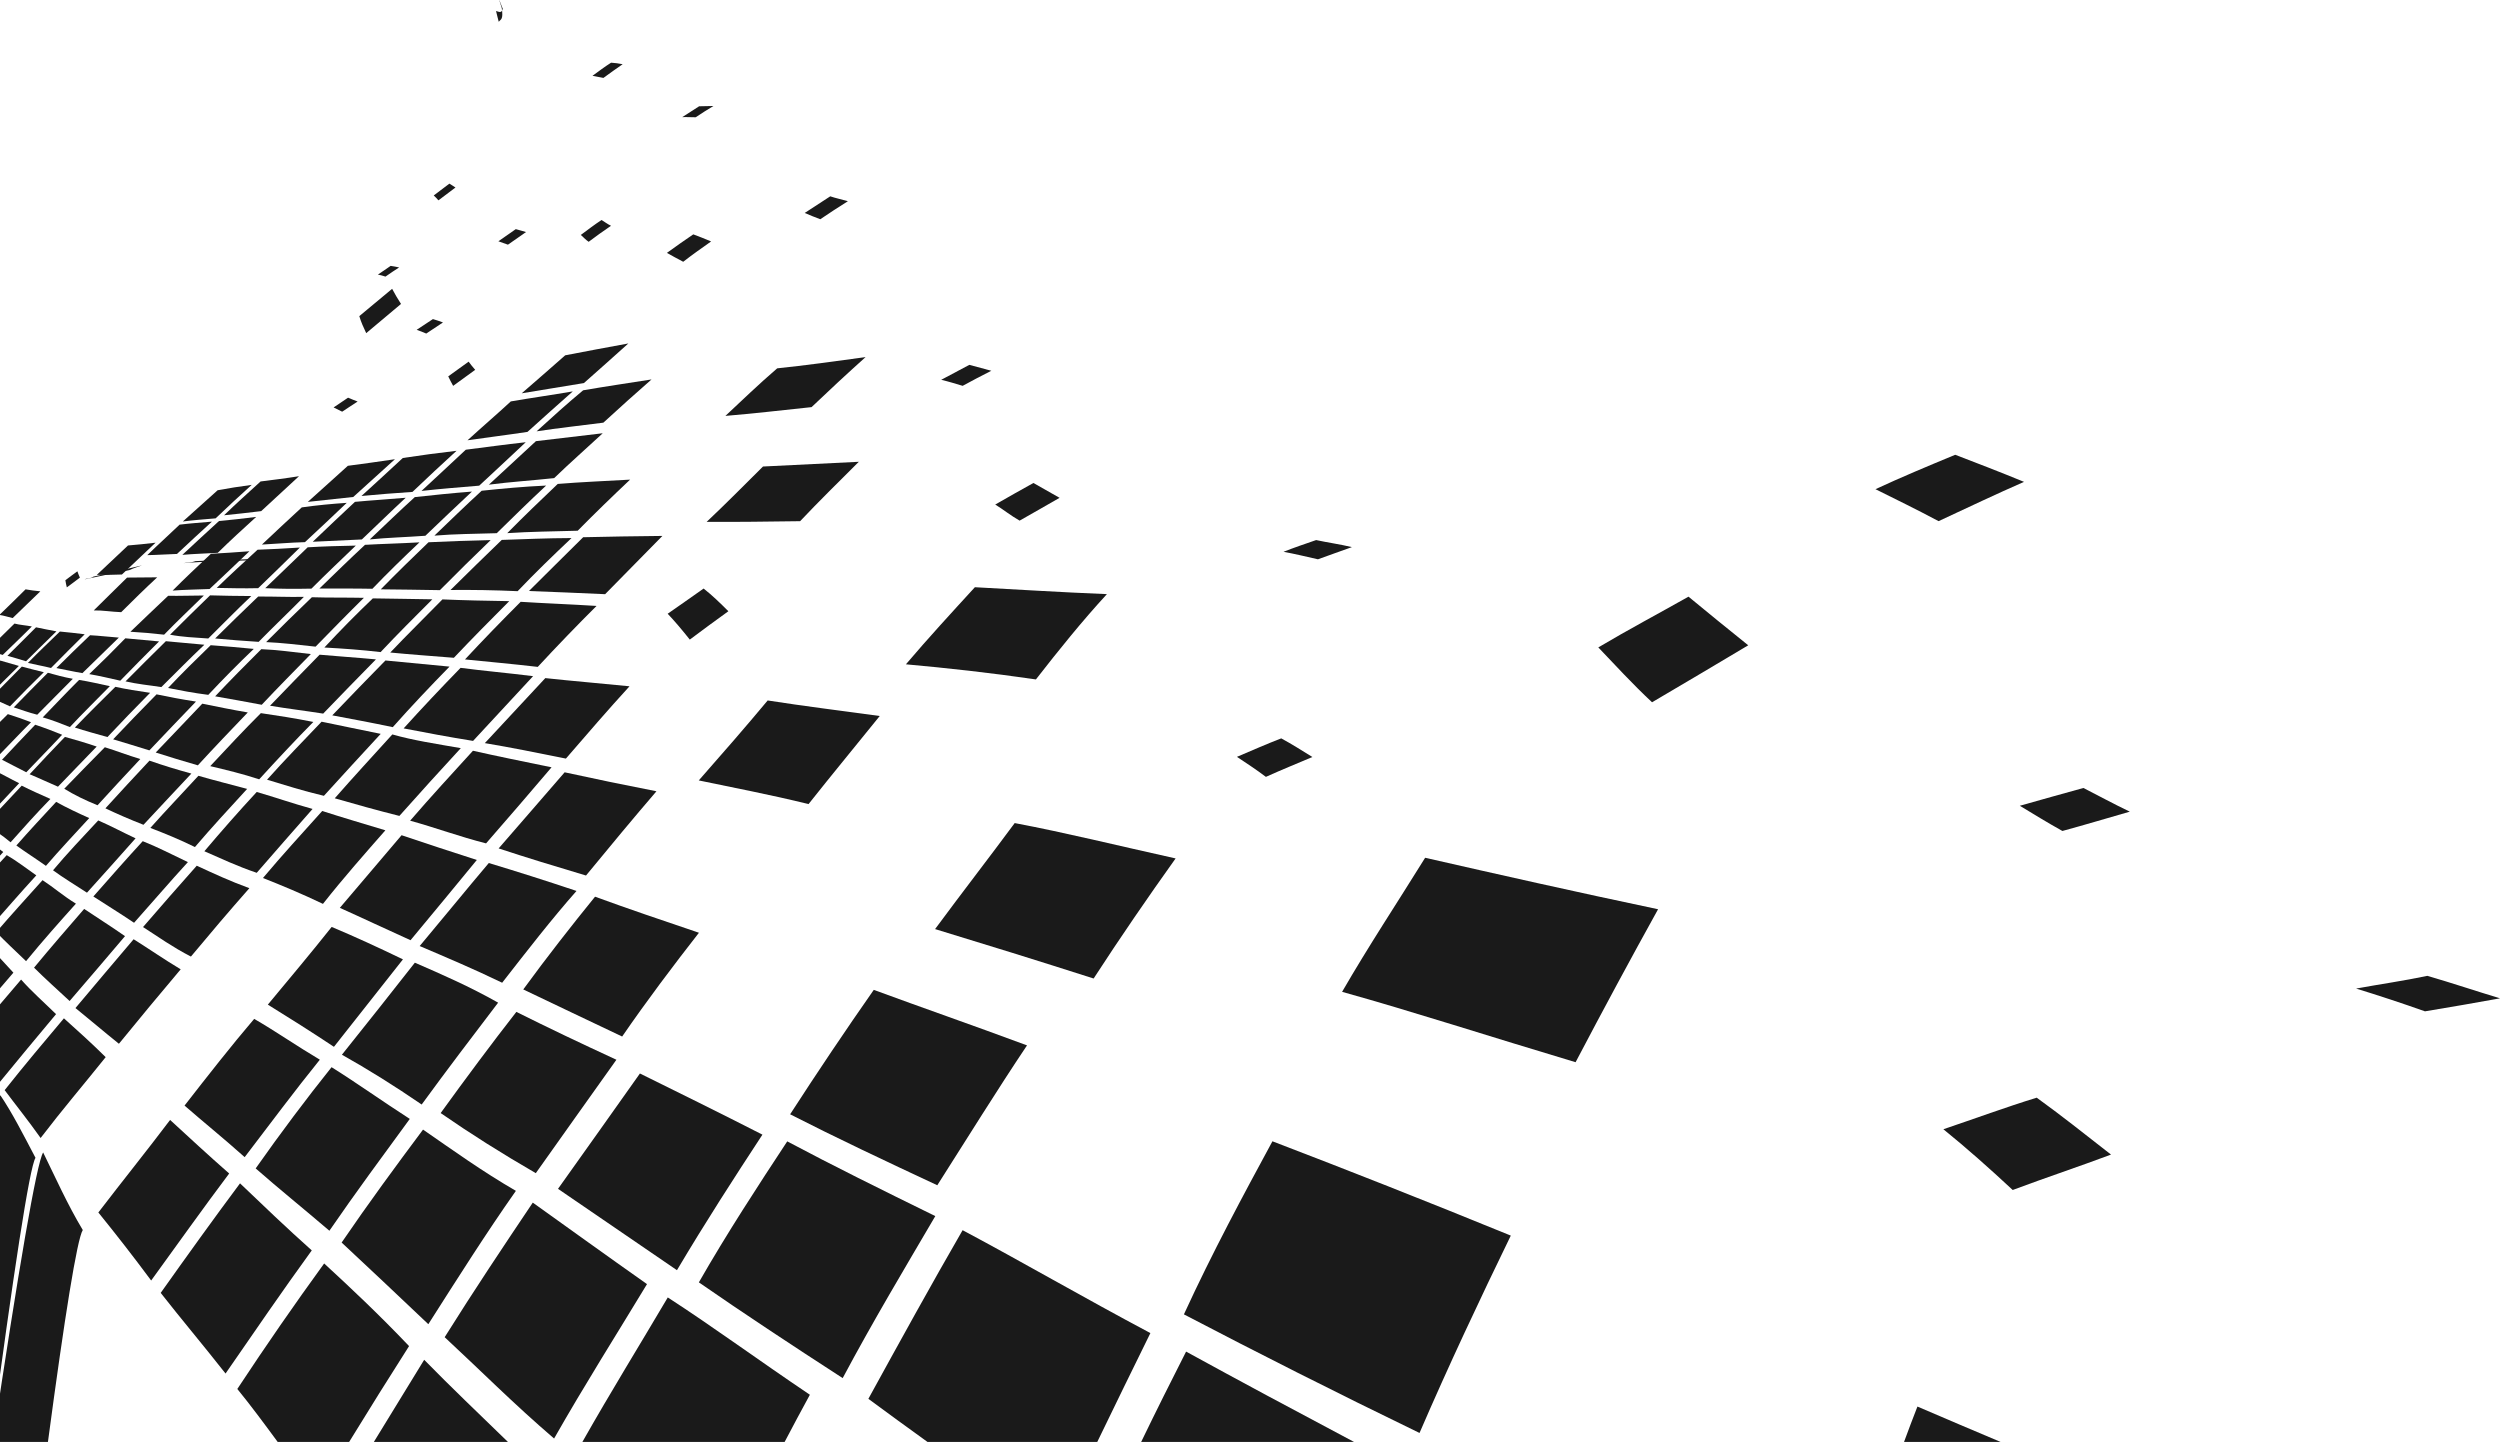 <svg width="534" height="308" viewBox="0 0 534 308" fill="none" xmlns="http://www.w3.org/2000/svg">
<g clip-path="url(#clip0_181_178)">
<path fill-rule="evenodd" clip-rule="evenodd" d="M106.534 4.661C106.95 4.066 107.551 4.283 107.176 1.707C105.777 -2.51 107.559 2.499 107.394 1.783C107.187 3.027 106.423 2.421 105.956 2.354C106.099 2.913 106.293 3.813 106.534 4.661Z" fill="#1A1A1A"/>
<path fill-rule="evenodd" clip-rule="evenodd" d="M17.683 262.733C14.447 257.356 11.808 251.442 9.218 246.166C7.841 248.291 3.894 271.543 -1.559 308H10.239C13.812 281.238 16.468 264.642 17.683 262.733Z" fill="#1A1A1A"/>
<path fill-rule="evenodd" clip-rule="evenodd" d="M7.58 247.308C4.965 242.316 2.534 237.562 0.075 233.95C-1.263 235.887 -6.039 264.387 -12.606 308H-1.942C2.83 272.201 6.298 249.358 7.58 247.308Z" fill="#1A1A1A"/>
<path fill-rule="evenodd" clip-rule="evenodd" d="M108.499 308C102.226 301.906 96.264 296.236 90.606 290.45C87.125 296.169 83.485 302.071 79.853 308H108.499Z" fill="#1A1A1A"/>
<path fill-rule="evenodd" clip-rule="evenodd" d="M87.377 287.526C80.902 280.723 74.894 275.083 69.241 269.875C62.855 278.673 56.936 287.215 50.691 296.682C53.483 300.101 56.334 303.94 59.317 308.002H74.574C78.874 300.976 83.139 294.183 87.377 287.526Z" fill="#1A1A1A"/>
<path fill-rule="evenodd" clip-rule="evenodd" d="M66.593 267.085C60.992 262.086 56.059 257.334 51.27 252.762C45.671 260.264 39.927 268.267 34.326 276.161C38.602 281.625 43.321 287.213 48.176 293.386C54.347 284.464 60.257 275.815 66.593 267.085Z" fill="#1A1A1A"/>
<path fill-rule="evenodd" clip-rule="evenodd" d="M48.95 250.658C44.533 246.791 40.299 242.866 36.334 239.219C31.371 245.792 26.223 252.175 21.007 258.985C24.639 263.467 28.342 268.198 32.289 273.519C37.849 265.856 43.469 257.951 48.953 250.658H48.95Z" fill="#1A1A1A"/>
<path fill-rule="evenodd" clip-rule="evenodd" d="M22.574 225.805C19.534 222.795 16.543 220.109 13.653 217.512C9.556 222.362 5.08 227.696 0.996 232.853C3.311 235.965 5.998 239.289 8.677 243.076C13.329 236.986 17.872 231.676 22.574 225.805Z" fill="#1A1A1A"/>
<path fill-rule="evenodd" clip-rule="evenodd" d="M11.973 216.621C9.39 214.093 6.777 211.799 4.505 209.237C0.841 213.559 -3.002 218.012 -6.572 222.334C-4.625 225.253 -2.453 228.179 -0.186 231.297C3.776 226.441 8 221.375 11.973 216.621Z" fill="#1A1A1A"/>
<path fill-rule="evenodd" clip-rule="evenodd" d="M2.86 207.761C0.76 205.439 -1.252 203.325 -3.18 201.224C-6.529 205.035 -9.982 209.062 -13.157 212.816C-11.618 215.225 -9.801 217.666 -7.898 220.354C-4.329 216.078 -0.554 211.795 2.862 207.761H2.86Z" fill="#1A1A1A"/>
<path fill-rule="evenodd" clip-rule="evenodd" d="M172.989 297.92C162.029 290.543 152.54 283.556 142.637 277.133C136.732 287.152 130.593 297.057 124.394 308.002H167.595C169.377 304.605 171.174 301.244 172.989 297.92Z" fill="#1A1A1A"/>
<path fill-rule="evenodd" clip-rule="evenodd" d="M138.198 274.287C129.488 268.148 121.341 262.268 113.802 256.88C107.478 266.291 101.216 275.668 94.98 285.624C102.3 292.4 109.791 299.943 118.354 307.269C124.918 295.732 131.742 284.964 138.198 274.287Z" fill="#1A1A1A"/>
<path fill-rule="evenodd" clip-rule="evenodd" d="M110.194 254.367C102.97 250.187 96.577 245.575 90.36 241.282C84.625 248.96 78.7 257.01 72.973 265.408C78.804 270.872 84.786 276.449 91.49 282.846C97.878 272.826 103.849 263.387 110.194 254.367Z" fill="#1A1A1A"/>
<path fill-rule="evenodd" clip-rule="evenodd" d="M87.53 238.999C81.541 235.142 76.082 231.234 70.823 227.951C65.559 234.523 59.959 241.974 54.612 249.574C59.508 253.874 64.726 258.07 70.357 262.887C75.869 254.863 81.755 246.889 87.53 238.999Z" fill="#1A1A1A"/>
<path fill-rule="evenodd" clip-rule="evenodd" d="M68.316 226.35C63.307 223.379 58.782 220.215 54.292 217.631C49.301 223.498 44.516 229.598 39.418 236.153C43.426 239.646 47.837 243.208 52.262 247.166C57.554 240.226 63.04 232.875 68.316 226.35Z" fill="#1A1A1A"/>
<path fill-rule="evenodd" clip-rule="evenodd" d="M8.618 126.308C7.454 126.189 6.401 126.064 5.461 125.882C3.533 127.78 1.764 129.55 -0.125 131.35C0.817 131.48 1.705 131.788 2.706 132.021C4.651 130.186 6.529 128.278 8.618 126.308Z" fill="#1A1A1A"/>
<path fill-rule="evenodd" clip-rule="evenodd" d="M38.595 207.045C35.051 204.927 31.841 202.682 28.543 200.622C24.456 205.478 20.248 210.358 16.118 215.32C19.062 217.69 22.115 220.313 25.401 222.948C29.75 217.599 34.113 212.366 38.595 207.045Z" fill="#1A1A1A"/>
<path fill-rule="evenodd" clip-rule="evenodd" d="M26.702 199.962C23.762 197.9 20.796 196.043 17.976 194.146C14.466 198.19 10.796 202.421 7.273 206.692C9.671 209.084 12.219 211.349 14.869 213.814C18.762 209.315 22.726 204.63 26.702 199.962Z" fill="#1A1A1A"/>
<path fill-rule="evenodd" clip-rule="evenodd" d="M16.221 193.022C13.572 191.415 11.44 189.534 9.086 188.002C5.741 191.733 2.366 195.424 -0.797 199.105C1.131 201.122 3.269 203.092 5.563 205.301C9.208 200.86 12.765 196.866 16.218 193.022H16.221Z" fill="#1A1A1A"/>
<path fill-rule="evenodd" clip-rule="evenodd" d="M7.754 186.978C5.548 185.433 3.544 183.866 1.437 182.657C-1.485 185.821 -4.555 189.114 -7.66 192.817C-5.98 194.561 -4.22 196.264 -2.255 198.246C0.972 194.593 4.41 190.625 7.754 186.978Z" fill="#1A1A1A"/>
<path fill-rule="evenodd" clip-rule="evenodd" d="M0.693 181.992C-1.152 180.527 -2.923 179.294 -4.442 177.874C-7.118 180.772 -9.879 183.776 -12.545 186.597C-11.155 188.238 -9.753 190.051 -8.091 191.828C-5.177 188.419 -2.231 185.206 0.693 181.99V181.992Z" fill="#1A1A1A"/>
<path fill-rule="evenodd" clip-rule="evenodd" d="M354.163 194.215C336.294 190.454 319.874 186.747 304.41 183.219C298.45 192.83 292.366 202.007 286.67 211.856C301.671 216.03 318.221 221.41 336.546 226.889C342.508 215.547 348.288 204.818 354.165 194.215H354.163Z" fill="#1A1A1A"/>
<path fill-rule="evenodd" clip-rule="evenodd" d="M251.113 183.362C238.639 180.597 227.664 177.87 216.74 175.808C211.383 183.061 205.55 190.575 199.733 198.452C210.391 201.689 221.577 205.164 233.599 209.01C239.2 200.371 245.297 191.499 251.113 183.36V183.362Z" fill="#1A1A1A"/>
<path fill-rule="evenodd" clip-rule="evenodd" d="M236.436 126.906C226.501 126.507 217.206 125.906 208.237 125.43C203.191 130.939 198.251 136.312 193.503 141.896C202.203 142.685 211.442 143.69 221.27 145.126C226.175 138.834 231.071 132.74 236.436 126.906Z" fill="#1A1A1A"/>
<path fill-rule="evenodd" clip-rule="evenodd" d="M289.225 308C276.489 301.246 264.571 294.858 253.348 288.701C250.141 295.005 246.927 301.434 243.75 308H289.222H289.225Z" fill="#1A1A1A"/>
<path fill-rule="evenodd" clip-rule="evenodd" d="M245.723 284.748C231.101 276.973 218.218 269.476 205.613 262.768C199 274.207 192.226 286.509 185.485 298.788C189.611 301.839 193.81 304.899 198.117 308H234.374C238.214 300.054 241.99 292.33 245.723 284.748Z" fill="#1A1A1A"/>
<path fill-rule="evenodd" clip-rule="evenodd" d="M199.781 259.758C188.368 254.157 177.833 248.955 168.154 243.798C161.918 253.266 155.275 263.428 149.276 273.913C158.704 280.444 168.846 287.145 179.998 294.365C186.441 282.272 193.166 271.039 199.781 259.758Z" fill="#1A1A1A"/>
<path fill-rule="evenodd" clip-rule="evenodd" d="M162.856 242.361C153.427 237.54 144.835 233.325 136.688 229.297C131.072 237.278 125.147 245.536 119.191 253.935C127.014 259.262 135.578 265.135 144.597 271.314C150.786 260.892 156.754 251.673 162.856 242.359V242.361Z" fill="#1A1A1A"/>
<path fill-rule="evenodd" clip-rule="evenodd" d="M131.664 226.361C124.135 222.89 117.026 219.505 110.294 216.138C104.922 223.022 99.525 230.286 94.123 237.75C100.496 242.162 107.165 246.378 114.446 250.587C120.088 242.606 125.921 234.439 131.664 226.363V226.361Z" fill="#1A1A1A"/>
<path fill-rule="evenodd" clip-rule="evenodd" d="M106.401 214.167C100.283 210.709 94.425 208.157 88.613 205.63C83.556 212.066 78.367 218.642 73.034 225.288C78.53 228.371 84.277 231.951 90.069 235.926C95.435 228.57 101.04 221.198 106.401 214.167Z" fill="#1A1A1A"/>
<path fill-rule="evenodd" clip-rule="evenodd" d="M86.07 204.922C80.906 202.423 75.808 200.073 70.845 197.993C66.449 203.537 61.8 209.062 57.21 214.589C61.717 217.378 66.489 220.382 71.328 223.602C76.306 217.274 81.333 210.943 86.067 204.922H86.07Z" fill="#1A1A1A"/>
<path fill-rule="evenodd" clip-rule="evenodd" d="M53.268 189.716C49.166 188.227 45.584 186.558 42.027 184.916C38.199 189.227 34.22 193.754 30.553 198.019C33.785 200.103 36.926 202.347 40.782 204.323C44.825 199.46 49.003 194.548 53.268 189.714V189.716Z" fill="#1A1A1A"/>
<path fill-rule="evenodd" clip-rule="evenodd" d="M40.136 184.146C36.681 182.51 33.56 180.88 30.49 179.675C26.926 183.542 23.627 187.307 19.939 191.488C22.75 193.317 25.644 195.082 28.636 197.106C32.555 192.715 36.237 188.394 40.136 184.146Z" fill="#1A1A1A"/>
<path fill-rule="evenodd" clip-rule="evenodd" d="M28.96 179.073C26.16 177.755 23.618 176.388 20.981 175.245C17.633 178.829 14.306 182.345 11.327 185.894C13.5 187.496 16.057 189.03 18.577 190.677C22.154 186.719 25.577 182.884 28.958 179.073H28.96Z" fill="#1A1A1A"/>
<path fill-rule="evenodd" clip-rule="evenodd" d="M19.06 174.745C16.506 173.598 14.214 172.518 11.995 171.281C9.34 174.148 6.19 177.517 3.494 180.601C5.417 181.992 7.602 183.377 9.81 184.946C12.796 181.482 16.003 178.069 19.06 174.745Z" fill="#1A1A1A"/>
<path fill-rule="evenodd" clip-rule="evenodd" d="M10.768 170.655C8.635 169.707 6.509 168.77 4.638 167.816C2.036 170.577 -0.467 173.308 -3.054 176.007C-1.415 177.245 0.476 178.387 2.26 179.915C5.078 176.734 7.813 173.696 10.768 170.657V170.655Z" fill="#1A1A1A"/>
<path fill-rule="evenodd" clip-rule="evenodd" d="M4.092 167.288C2.232 166.403 0.622 165.414 -1.156 164.613C-3.408 166.92 -5.793 169.458 -8.195 171.951C-6.711 173.064 -5.277 174.319 -3.656 175.598C-1.132 172.821 1.49 170.106 4.092 167.288Z" fill="#1A1A1A"/>
<path fill-rule="evenodd" clip-rule="evenodd" d="M187.909 152.941C179.593 151.798 171.668 150.822 163.976 149.619C159.178 155.373 154.346 160.921 149.258 166.697C156.589 168.242 164.392 169.701 172.704 171.752C177.809 165.317 182.926 159.121 187.911 152.941H187.909Z" fill="#1A1A1A"/>
<path fill-rule="evenodd" clip-rule="evenodd" d="M33.58 123.316C31.317 123.333 29.172 123.337 27.144 123.372C24.768 125.752 22.318 128.074 20.026 130.385C22.006 130.351 23.723 130.682 25.89 130.76C28.393 128.26 30.936 125.767 33.582 123.313L33.58 123.316Z" fill="#1A1A1A"/>
<path fill-rule="evenodd" clip-rule="evenodd" d="M33.223 115.921C31.171 116.17 29.226 116.358 27.342 116.512C25.035 118.676 22.831 120.756 20.672 122.798C22.407 122.809 24.197 122.788 26.045 122.714C28.36 120.511 30.821 118.187 33.223 115.921Z" fill="#1A1A1A"/>
<path fill-rule="evenodd" clip-rule="evenodd" d="M427.332 308C421.268 305.444 415.343 302.928 409.564 300.441C408.593 302.923 407.64 305.444 406.7 308H427.334H427.332Z" fill="#1A1A1A"/>
<path fill-rule="evenodd" clip-rule="evenodd" d="M183.446 98.637C176.274 99.012 169.464 99.341 162.977 99.648C158.978 103.612 155.02 107.633 150.938 111.472C157.427 111.511 163.92 111.42 170.904 111.325C174.956 107.031 179.245 102.833 183.444 98.637H183.446Z" fill="#1A1A1A"/>
<path fill-rule="evenodd" clip-rule="evenodd" d="M322.707 263.926C304.456 256.469 287.719 249.875 271.791 243.779C265.585 255.24 258.942 267.555 252.884 280.749C268.52 288.916 284.899 297.208 303.209 306.081C309.399 291.744 316.086 277.54 322.705 263.926H322.707Z" fill="#1A1A1A"/>
<path fill-rule="evenodd" clip-rule="evenodd" d="M219.371 223.295C207.823 219.005 196.831 215.19 186.639 211.436C180.703 219.921 174.654 228.917 168.77 238.012C178.512 242.993 189.241 248.053 200.206 253.171C206.594 243.151 212.969 232.838 219.369 223.297L219.371 223.295Z" fill="#1A1A1A"/>
<path fill-rule="evenodd" clip-rule="evenodd" d="M149.293 199.235C141.314 196.537 134.034 194.072 127.101 191.533C122.075 197.718 116.815 204.437 111.77 211.345C118.371 214.53 125.597 217.91 132.893 221.403C138.168 213.73 143.849 206.21 149.295 199.235H149.293Z" fill="#1A1A1A"/>
<path fill-rule="evenodd" clip-rule="evenodd" d="M123.141 190.307C116.532 188.091 110.342 186.132 104.408 184.343C99.438 190.205 94.614 196.156 89.644 202.074C95.289 204.483 101.04 206.902 107.261 209.912C112.651 203.001 117.814 196.344 123.141 190.307Z" fill="#1A1A1A"/>
<path fill-rule="evenodd" clip-rule="evenodd" d="M101.852 183.691C96.351 181.919 91.014 180.175 85.776 178.402C81.413 183.57 77.049 188.649 72.588 193.918C77.412 196.076 82.506 198.497 87.689 200.83C92.541 194.985 97.332 189.209 101.85 183.689L101.852 183.691Z" fill="#1A1A1A"/>
<path fill-rule="evenodd" clip-rule="evenodd" d="M82.316 177.353C77.623 175.94 73.025 174.581 68.826 173.228C64.439 178.112 60.274 182.657 56.166 187.541C60.104 189.093 64.343 190.852 68.984 193.068C73.362 187.509 77.975 182.3 82.316 177.353Z" fill="#1A1A1A"/>
<path fill-rule="evenodd" clip-rule="evenodd" d="M66.767 172.791C62.5 171.616 58.677 170.27 54.834 169.167C51.07 173.228 47.231 177.595 43.654 181.826C47.125 183.343 50.693 185.029 54.836 186.433C58.683 182.042 62.768 177.288 66.765 172.791H66.767Z" fill="#1A1A1A"/>
<path fill-rule="evenodd" clip-rule="evenodd" d="M52.789 168.508C49.111 167.52 45.65 166.663 42.381 165.708C38.933 169.467 35.384 173.165 32.109 176.846C35.101 177.982 38.38 179.322 41.635 180.93C45.275 176.669 49.022 172.616 52.789 168.508Z" fill="#1A1A1A"/>
<path fill-rule="evenodd" clip-rule="evenodd" d="M40.876 165.237C37.76 164.38 34.779 163.471 31.927 162.475C28.739 165.905 25.521 169.324 22.516 172.659C25.027 173.862 27.799 175.057 30.645 176.176C34.05 172.575 37.416 168.872 40.878 165.237H40.876Z" fill="#1A1A1A"/>
<path fill-rule="evenodd" clip-rule="evenodd" d="M29.97 162.131C27.211 161.296 24.761 160.355 22.393 159.61C19.462 162.547 16.577 165.557 13.725 168.476C15.824 169.777 18.231 170.952 20.835 172.003C23.906 168.64 26.891 165.399 29.972 162.131H29.97Z" fill="#1A1A1A"/>
<path fill-rule="evenodd" clip-rule="evenodd" d="M20.653 159.467C18.36 158.677 16.079 158.013 13.868 157.405C11.451 159.933 8.783 162.694 6.331 165.379C8.318 166.197 10.256 167.128 12.384 168.037C15.061 165.23 17.837 162.408 20.653 159.465V159.467Z" fill="#1A1A1A"/>
<path fill-rule="evenodd" clip-rule="evenodd" d="M13.266 156.944C11.357 156.165 9.464 155.444 7.519 154.804C5.208 157.195 2.712 159.87 0.432 162.285C2.151 163.148 3.818 164.068 5.613 164.955C8.124 162.298 10.737 159.684 13.268 156.946L13.266 156.944Z" fill="#1A1A1A"/>
<path fill-rule="evenodd" clip-rule="evenodd" d="M6.633 154.265C4.877 153.611 3.302 153.034 1.674 152.538C-0.582 154.769 -2.793 156.95 -4.96 159.275C-3.506 159.974 -2.103 160.82 -0.634 161.746C1.766 159.288 4.148 156.743 6.631 154.265H6.633Z" fill="#1A1A1A"/>
<path fill-rule="evenodd" clip-rule="evenodd" d="M134.464 146.592C128.232 145.955 122.233 145.473 116.48 144.843C112.226 149.42 107.887 154.107 103.56 158.729C109.11 159.66 114.652 160.774 120.876 162.034C125.415 156.786 129.906 151.567 134.464 146.592Z" fill="#1A1A1A"/>
<path fill-rule="evenodd" clip-rule="evenodd" d="M113.867 144.428C108.443 143.746 103.142 143.285 98.381 142.651C94.212 146.927 90.089 151.3 86.218 155.583C90.931 156.496 95.794 157.418 101.047 158.258C105.216 153.772 109.611 148.989 113.867 144.428Z" fill="#1A1A1A"/>
<path fill-rule="evenodd" clip-rule="evenodd" d="M96.018 142.389C91.07 141.913 86.633 141.491 82.329 141.078C78.602 144.86 74.692 148.916 70.971 152.8C75.11 153.579 79.39 154.367 83.896 155.321C87.817 150.902 91.954 146.54 96.018 142.389Z" fill="#1A1A1A"/>
<path fill-rule="evenodd" clip-rule="evenodd" d="M80.299 140.844C76.087 140.442 72.087 140.197 68.268 139.844C64.772 143.372 61.053 147.273 57.678 150.744C61.314 151.357 65.126 151.811 69.032 152.426C72.599 148.706 76.574 144.65 80.301 140.844H80.299Z" fill="#1A1A1A"/>
<path fill-rule="evenodd" clip-rule="evenodd" d="M66.399 139.708C62.713 139.299 59.269 138.799 55.811 138.663C52.563 141.893 49.236 145.256 45.952 148.732C49.051 149.266 52.349 149.879 55.907 150.539C59.33 146.886 62.959 143.229 66.399 139.708Z" fill="#1A1A1A"/>
<path fill-rule="evenodd" clip-rule="evenodd" d="M54.21 138.606C50.989 138.299 48.019 138.015 45.006 137.816C41.835 140.878 38.65 144.029 35.895 146.955C38.537 147.483 41.365 148.028 44.49 148.42C47.669 145.029 50.833 141.826 54.208 138.606H54.21Z" fill="#1A1A1A"/>
<path fill-rule="evenodd" clip-rule="evenodd" d="M43.65 137.715C40.763 137.42 37.949 137.232 35.43 136.959C32.516 139.794 29.648 142.718 26.813 145.542C29.187 146.098 31.909 146.382 34.466 146.758C37.455 143.8 40.417 140.777 43.65 137.717V137.715Z" fill="#1A1A1A"/>
<path fill-rule="evenodd" clip-rule="evenodd" d="M33.978 137.005C31.417 136.778 29.032 136.55 26.772 136.341C24.296 138.903 21.687 141.48 19.058 143.99C21.219 144.354 23.51 144.906 25.692 145.393C28.415 142.564 31.124 139.879 33.978 137.005Z" fill="#1A1A1A"/>
<path fill-rule="evenodd" clip-rule="evenodd" d="M25.386 136.191C23.197 136.038 21.241 135.782 19.237 135.685C16.85 137.951 14.452 140.307 12.043 142.699C13.893 143.04 15.633 143.454 17.605 143.778C20.177 141.262 22.846 138.689 25.386 136.189V136.191Z" fill="#1A1A1A"/>
<path fill-rule="evenodd" clip-rule="evenodd" d="M18.088 135.481C16.203 135.254 14.55 135.051 12.791 134.897C10.509 137.124 8.213 139.281 5.963 141.599C7.508 141.974 9.171 142.246 10.896 142.683C13.251 140.275 15.705 137.849 18.09 135.481H18.088Z" fill="#1A1A1A"/>
<path fill-rule="evenodd" clip-rule="evenodd" d="M12.051 134.856C10.463 134.594 9.105 134.259 7.695 133.993C5.632 136.055 3.504 138.145 1.587 140.082C2.832 140.452 4.251 140.809 5.561 141.246C7.697 139.111 9.936 136.942 12.051 134.856Z" fill="#1A1A1A"/>
<path fill-rule="evenodd" clip-rule="evenodd" d="M6.796 133.811C5.561 133.567 4.216 133.493 3.097 133.192C1.143 135.118 -0.824 137.027 -2.627 138.866C-1.62 139.206 -0.608 139.576 0.576 139.894C2.547 137.964 4.679 135.964 6.799 133.811H6.796Z" fill="#1A1A1A"/>
<path fill-rule="evenodd" clip-rule="evenodd" d="M18.079 123.753C21.186 123.095 24.239 122.435 27.744 121.742C28.569 121.322 29.346 121.13 30.338 120.76C26.617 121.669 23.231 122.389 19.959 123.162C19.193 123.679 18.681 123.441 18.079 123.753Z" fill="#1A1A1A"/>
<path fill-rule="evenodd" clip-rule="evenodd" d="M39.233 120.284C43.633 119.903 48.085 119.914 52.93 119.693C53.84 119.609 54.867 119.533 55.929 119.21C50.868 119.693 46.231 119.585 41.757 119.853C40.704 120.245 39.901 120.104 39.233 120.286V120.284Z" fill="#1A1A1A"/>
<path fill-rule="evenodd" clip-rule="evenodd" d="M127.425 129.427C121.813 129.07 116.245 128.87 111.217 128.546C107.187 132.577 103.205 136.678 99.319 140.853C104.291 141.352 109.589 141.835 114.866 142.447C119.026 137.955 123.33 133.497 127.423 129.424L127.425 129.427Z" fill="#1A1A1A"/>
<path fill-rule="evenodd" clip-rule="evenodd" d="M108.771 128.405C103.749 128.325 98.982 128.224 94.506 128.031C90.874 131.757 86.879 135.659 83.361 139.379C87.595 139.795 92.195 140.117 96.945 140.504C100.792 136.442 104.846 132.337 108.771 128.408V128.405Z" fill="#1A1A1A"/>
<path fill-rule="evenodd" clip-rule="evenodd" d="M92.349 128.014C87.915 127.905 83.748 127.912 79.638 127.814C76.147 131.136 72.666 134.67 69.285 138.31C73.145 138.52 77.138 138.799 81.3 139.286C84.764 135.583 88.705 131.664 92.352 128.011L92.349 128.014Z" fill="#1A1A1A"/>
<path fill-rule="evenodd" clip-rule="evenodd" d="M77.723 127.696C73.808 127.616 70.159 127.685 66.617 127.57C63.268 130.779 60.011 133.978 56.845 137.152C60.18 137.299 63.671 137.719 67.409 138.124C70.816 134.649 74.296 131.058 77.723 127.696Z" fill="#1A1A1A"/>
<path fill-rule="evenodd" clip-rule="evenodd" d="M64.909 127.49C61.399 127.557 58.344 127.392 55.143 127.423C51.988 130.467 48.92 133.398 45.948 136.379C48.901 136.646 51.982 136.897 55.245 137.1C58.409 133.869 61.627 130.814 64.909 127.49Z" fill="#1A1A1A"/>
<path fill-rule="evenodd" clip-rule="evenodd" d="M53.679 127.315C50.546 127.28 47.706 127.269 44.871 127.167C41.964 129.972 39.153 132.744 36.328 135.572C38.861 136.062 41.609 136.185 44.486 136.384C47.571 133.322 50.467 130.364 53.681 127.315H53.679Z" fill="#1A1A1A"/>
<path fill-rule="evenodd" clip-rule="evenodd" d="M43.548 127.2C40.902 127.2 38.213 127.319 35.919 127.256C33.265 129.738 30.545 132.396 27.857 134.941C30.166 135.077 32.542 135.27 35.051 135.566C37.764 132.755 40.695 130 43.548 127.2Z" fill="#1A1A1A"/>
<path fill-rule="evenodd" clip-rule="evenodd" d="M141.486 114.473C135.583 114.536 129.886 114.621 124.564 114.753C120.68 118.643 116.807 122.385 112.981 126.243C118.217 126.419 123.724 126.681 129.253 126.919C133.398 122.733 137.556 118.49 141.486 114.476V114.473Z" fill="#1A1A1A"/>
<path fill-rule="evenodd" clip-rule="evenodd" d="M122.079 114.928C116.883 114.945 111.854 115.173 107.176 115.326C103.499 118.899 99.795 122.472 96.229 126.021C100.779 125.975 105.655 126.049 110.568 126.276C114.324 122.329 118.162 118.631 122.079 114.928Z" fill="#1A1A1A"/>
<path fill-rule="evenodd" clip-rule="evenodd" d="M104.811 115.365C100.204 115.456 95.744 115.638 91.531 115.826C88.174 119.052 84.755 122.381 81.332 125.88C85.369 125.908 89.601 125.988 93.966 126.055C97.523 122.454 101.227 118.814 104.809 115.365H104.811Z" fill="#1A1A1A"/>
<path fill-rule="evenodd" clip-rule="evenodd" d="M89.597 115.848C85.406 116.086 81.787 116.159 77.964 116.376C74.57 119.529 71.489 122.556 68.227 125.707C71.87 125.724 75.575 125.685 79.544 125.763C82.751 122.413 86.176 119.085 89.597 115.848Z" fill="#1A1A1A"/>
<path fill-rule="evenodd" clip-rule="evenodd" d="M76.004 116.54C72.523 116.607 69.113 116.705 65.721 116.904C62.579 119.931 59.572 122.805 56.656 125.633C59.696 125.787 62.966 125.808 66.526 125.731C69.674 122.567 72.825 119.602 76.004 116.54Z" fill="#1A1A1A"/>
<path fill-rule="evenodd" clip-rule="evenodd" d="M64.054 116.956C60.735 117.183 57.817 117.308 55.017 117.421C52.051 120.152 49.018 122.907 46.3 125.577C49.072 125.622 51.971 125.713 55.15 125.633C58.068 122.816 61.023 119.948 64.054 116.956Z" fill="#1A1A1A"/>
<path fill-rule="evenodd" clip-rule="evenodd" d="M53.272 117.75C50.322 117.994 47.71 118.131 45.049 118.289C42.336 120.855 39.498 123.502 36.877 126.15C39.381 125.958 42.016 125.923 44.766 125.811C47.493 123.248 50.204 120.688 53.272 117.752V117.75Z" fill="#1A1A1A"/>
<path fill-rule="evenodd" clip-rule="evenodd" d="M134.59 102.448C129.188 102.755 124.074 102.965 119.131 103.368C115.466 106.86 111.928 110.241 108.351 113.88C113.229 113.551 118.108 113.517 123.395 113.363C126.988 109.717 130.739 106.077 134.588 102.448H134.59Z" fill="#1A1A1A"/>
<path fill-rule="evenodd" clip-rule="evenodd" d="M116.657 103.716C111.817 103.937 107.37 104.353 102.883 104.824C99.474 107.96 96.17 111.156 92.789 114.411C97.147 114.047 101.39 114.036 106.104 113.889C109.655 110.418 113.223 106.887 116.657 103.716Z" fill="#1A1A1A"/>
<path fill-rule="evenodd" clip-rule="evenodd" d="M100.811 105C96.551 105.328 92.602 105.748 88.602 106.181C85.365 109.111 82.238 112.162 78.981 115.222C82.836 114.831 86.622 114.751 90.857 114.439C94.031 111.372 97.406 108.209 100.811 105Z" fill="#1A1A1A"/>
<path fill-rule="evenodd" clip-rule="evenodd" d="M86.655 106.322C82.886 106.657 79.337 106.861 75.814 107.196C72.772 110.035 69.82 112.842 66.802 115.72C70.192 115.545 73.536 115.395 77.29 115.227C80.497 112.206 83.469 109.269 86.655 106.322Z" fill="#1A1A1A"/>
<path fill-rule="evenodd" clip-rule="evenodd" d="M74.063 107.408C70.882 107.618 67.714 107.919 64.454 108.38C61.593 110.992 58.727 113.714 55.944 116.319C58.908 116.176 61.98 115.882 65.14 115.802C68.219 112.922 71.18 110.191 74.063 107.408Z" fill="#1A1A1A"/>
<path fill-rule="evenodd" clip-rule="evenodd" d="M54.717 110.412C51.919 110.758 49.238 111.076 46.777 111.292C44.249 113.614 41.551 116.075 38.948 118.518C41.422 118.297 43.97 118.239 46.512 118.081C49.095 115.547 51.886 112.987 54.717 110.414V110.412Z" fill="#1A1A1A"/>
<path fill-rule="evenodd" clip-rule="evenodd" d="M45.267 111.422C42.869 111.632 40.582 111.786 38.362 112.065C36.039 114.302 33.695 116.393 31.46 118.578C33.423 118.55 35.664 118.39 37.803 118.323C40.192 116.096 42.784 113.671 45.267 111.422Z" fill="#1A1A1A"/>
<path fill-rule="evenodd" clip-rule="evenodd" d="M128.746 92.543C123.885 93.117 119.198 93.669 114.474 94.231C111.128 97.343 107.862 100.36 104.424 103.524C109.059 102.922 113.408 102.66 118.367 102.126C121.755 98.849 125.276 95.763 128.746 92.543Z" fill="#1A1A1A"/>
<path fill-rule="evenodd" clip-rule="evenodd" d="M112.303 94.459C107.975 94.93 103.627 95.543 99.495 96.06C96.429 98.951 93.235 101.87 90.034 104.863C94.081 104.415 97.989 104.101 102.356 103.738C105.788 100.524 109.065 97.536 112.303 94.457V94.459Z" fill="#1A1A1A"/>
<path fill-rule="evenodd" clip-rule="evenodd" d="M97.517 96.291C93.675 96.729 89.906 97.246 86.041 97.826C83.097 100.587 80.284 103.115 77.21 105.943C80.728 105.608 84.32 105.324 88.1 105.073C91.24 102.063 94.486 99.074 97.517 96.291Z" fill="#1A1A1A"/>
<path fill-rule="evenodd" clip-rule="evenodd" d="M84.36 98.088C80.948 98.609 77.538 99.059 74.3 99.496C71.487 102.076 68.545 104.664 65.749 107.205C68.961 106.876 72.122 106.529 75.456 106.153C78.539 103.363 81.457 100.723 84.36 98.088Z" fill="#1A1A1A"/>
<path fill-rule="evenodd" clip-rule="evenodd" d="M63.864 101.717C60.929 102.189 58.211 102.513 55.659 102.842C53.022 105.255 50.361 107.631 47.86 110.061C50.371 109.799 52.941 109.54 55.792 109.176C58.444 106.711 61.086 104.292 63.864 101.719V101.717Z" fill="#1A1A1A"/>
<path fill-rule="evenodd" clip-rule="evenodd" d="M53.766 103.567C51.168 103.913 48.853 104.277 46.492 104.714C44.038 106.899 41.629 109.063 39.05 111.392C41.265 111.102 43.661 110.92 46.057 110.721C48.566 108.323 51.116 105.949 53.768 103.565L53.766 103.567Z" fill="#1A1A1A"/>
<path fill-rule="evenodd" clip-rule="evenodd" d="M139.175 81.046C134.051 81.849 129.212 82.565 124.559 83.368C121.217 86.147 118.047 89.003 114.618 92.132C119.307 91.416 124.042 90.905 128.879 90.28C132.327 87.094 135.733 84.071 139.173 81.044L139.175 81.046Z" fill="#1A1A1A"/>
<path fill-rule="evenodd" clip-rule="evenodd" d="M122.351 83.6C117.771 84.387 113.397 85.002 109.106 85.744C106.134 88.499 103.02 91.156 99.865 94.043C104.028 93.442 108.325 92.913 112.671 92.253C115.854 89.362 119.035 86.545 122.351 83.6Z" fill="#1A1A1A"/>
<path fill-rule="evenodd" clip-rule="evenodd" d="M134.214 73.362C129.555 74.182 125.09 75.082 120.726 75.896C117.586 78.672 114.515 81.336 111.441 84.009C115.56 83.303 120.031 82.622 124.723 81.825C127.821 79.07 131.055 76.223 134.216 73.362H134.214Z" fill="#1A1A1A"/>
<path fill-rule="evenodd" clip-rule="evenodd" d="M184.887 76.277C178.185 77.201 171.944 78.06 166.008 78.677C162.059 82.076 158.443 85.564 154.944 88.837C160.706 88.354 166.842 87.661 173.348 86.962C177.049 83.433 180.898 79.856 184.884 76.279L184.887 76.277Z" fill="#1A1A1A"/>
<path fill-rule="evenodd" clip-rule="evenodd" d="M4.033 142.24C2.61 141.848 1.307 141.433 0.062 141.097C-1.87 143.006 -3.868 144.953 -5.761 147.096C-4.799 147.596 -3.665 148.197 -2.469 148.743C-0.401 146.659 1.822 144.38 4.033 142.24Z" fill="#1A1A1A"/>
<path fill-rule="evenodd" clip-rule="evenodd" d="M9.364 143.586C7.696 143.194 6.148 142.768 4.662 142.383C2.393 144.676 0.226 146.882 -1.839 148.976C-0.638 149.634 0.685 150.249 2.13 150.878C4.48 148.442 6.93 145.949 9.364 143.586Z" fill="#1A1A1A"/>
<path fill-rule="evenodd" clip-rule="evenodd" d="M15.559 144.99C13.644 144.65 11.903 144.179 10.226 143.7C7.68 146.273 5.23 148.71 2.941 151.091C4.508 151.597 6.083 152.192 7.952 152.664C10.465 150.097 13.079 147.518 15.561 144.99H15.559Z" fill="#1A1A1A"/>
<path fill-rule="evenodd" clip-rule="evenodd" d="M23.468 146.568C21.229 146.085 19.056 145.574 16.897 145.232C14.358 147.749 11.697 150.571 9.127 153.235C11.07 153.763 12.965 154.535 14.926 155.302C17.715 152.302 20.662 149.452 23.468 146.565V146.568Z" fill="#1A1A1A"/>
<path fill-rule="evenodd" clip-rule="evenodd" d="M32.061 147.987C29.444 147.596 26.839 147.204 24.646 146.704C21.782 149.543 18.838 152.43 15.992 155.406C18.205 156.126 20.54 156.752 22.951 157.433C25.836 154.343 28.874 151.22 32.061 147.987Z" fill="#1A1A1A"/>
<path fill-rule="evenodd" clip-rule="evenodd" d="M41.862 149.857C38.848 149.392 36.08 148.868 33.439 148.312C30.14 151.658 27.05 154.871 24.165 157.916C26.589 158.608 29.213 159.472 31.907 160.283C35.291 156.71 38.419 153.428 41.862 149.855V149.857Z" fill="#1A1A1A"/>
<path fill-rule="evenodd" clip-rule="evenodd" d="M52.926 152.179C49.499 151.595 46.316 150.935 43.211 150.305C39.89 153.832 36.587 157.228 33.262 160.738C36.108 161.664 39.148 162.566 42.262 163.475C45.782 159.64 49.449 155.797 52.926 152.179Z" fill="#1A1A1A"/>
<path fill-rule="evenodd" clip-rule="evenodd" d="M66.924 154.207C62.99 153.423 59.223 152.837 55.72 152.326C52.126 155.905 48.479 159.822 44.906 163.646C48.22 164.436 51.797 165.286 55.365 166.464C59.295 162.153 63.035 158.149 66.926 154.207H66.924Z" fill="#1A1A1A"/>
<path fill-rule="evenodd" clip-rule="evenodd" d="M81.318 156.752C76.885 155.888 72.52 154.912 68.691 154.157C64.766 158.275 60.792 162.335 57.041 166.544C60.821 167.697 64.82 168.957 69.185 169.987C73.184 165.544 77.216 161.233 81.318 156.754V156.752Z" fill="#1A1A1A"/>
<path fill-rule="evenodd" clip-rule="evenodd" d="M98.427 159.803C93.294 158.911 88.202 158.139 83.804 156.873C79.664 161.435 75.431 166.035 71.504 170.515C75.869 171.776 80.454 173.06 85.308 174.28C89.747 169.305 93.996 164.596 98.429 159.803H98.427Z" fill="#1A1A1A"/>
<path fill-rule="evenodd" clip-rule="evenodd" d="M117.812 163.897C111.78 162.653 106.234 161.54 101.021 160.359C96.545 165.271 92.023 170.179 87.606 175.297C93.046 176.801 98.063 178.677 103.821 180.146C108.577 174.682 113.28 169.242 117.812 163.897Z" fill="#1A1A1A"/>
<path fill-rule="evenodd" clip-rule="evenodd" d="M140.217 169.019C133.163 167.639 126.912 166.334 120.608 164.964C115.904 170.359 111.21 175.851 106.51 181.22C112.396 183.163 118.63 185.065 125.171 187.013C130.345 180.713 135.263 174.791 140.217 169.019Z" fill="#1A1A1A"/>
<path fill-rule="evenodd" clip-rule="evenodd" d="M373.424 137.834C368.983 134.289 364.635 130.712 360.662 127.447C354.243 131.076 347.852 134.456 341.398 138.288C345 142.043 348.566 145.979 352.876 150.006C359.835 145.899 366.789 141.815 373.421 137.834H373.424Z" fill="#1A1A1A"/>
<path fill-rule="evenodd" clip-rule="evenodd" d="M155.579 130.559C153.813 128.782 152.087 127.129 150.292 125.713C147.792 127.462 145.187 129.325 142.615 131.097C144.212 132.779 145.72 134.586 147.341 136.618C150.109 134.551 152.87 132.5 155.582 130.559H155.579Z" fill="#1A1A1A"/>
<path fill-rule="evenodd" clip-rule="evenodd" d="M85.658 64.922C84.971 63.875 84.34 62.784 83.759 61.691C81.509 63.55 79.107 65.563 76.748 67.523C77.116 68.781 77.636 69.93 78.223 71.161C80.691 69.09 83.2 66.985 85.656 64.922H85.658Z" fill="#1A1A1A"/>
<path fill-rule="evenodd" clip-rule="evenodd" d="M450.912 246.62C445.362 242.281 440.126 238.124 435.041 234.465C428.42 236.499 421.923 238.908 415.105 241.206C420.049 245.205 424.915 249.527 429.915 254.183C437.026 251.513 444.3 249.107 450.915 246.618L450.912 246.62Z" fill="#1A1A1A"/>
<path fill-rule="evenodd" clip-rule="evenodd" d="M101.503 78.997C100.957 78.397 100.526 77.813 100.098 77.251C98.635 78.311 97.165 79.352 95.744 80.39C96.072 81.033 96.412 81.788 96.792 82.42C98.366 81.284 99.88 80.157 101.503 78.995V78.997Z" fill="#1A1A1A"/>
<path fill-rule="evenodd" clip-rule="evenodd" d="M151.889 51.572C150.571 51.012 149.322 50.516 148.086 50.06C146.221 51.326 144.358 52.635 142.452 54.016C143.492 54.641 144.635 55.197 145.934 55.916C147.875 54.403 149.883 52.99 151.889 51.575V51.572Z" fill="#1A1A1A"/>
<path fill-rule="evenodd" clip-rule="evenodd" d="M432.334 102.926C427.108 100.78 422.249 98.906 417.632 97.14C411.661 99.611 406.008 101.979 400.599 104.489C404.77 106.568 409.163 108.698 414.078 111.316C420.389 108.38 426.52 105.467 432.334 102.926Z" fill="#1A1A1A"/>
<path fill-rule="evenodd" clip-rule="evenodd" d="M130.515 48.227C129.719 47.852 129.122 47.361 128.491 46.991C126.973 47.982 125.526 49.101 124.063 50.181C124.599 50.655 125.093 51.215 125.739 51.648C127.195 50.538 128.853 49.363 130.515 48.227Z" fill="#1A1A1A"/>
<path fill-rule="evenodd" clip-rule="evenodd" d="M97.289 40.051C96.867 39.744 96.406 39.508 95.99 39.225C94.895 40.071 93.697 40.945 92.645 41.752C93.009 42.081 93.324 42.414 93.649 42.795C94.847 41.893 96.092 40.973 97.289 40.051Z" fill="#1A1A1A"/>
<path fill-rule="evenodd" clip-rule="evenodd" d="M17.065 123.378C16.886 122.924 16.651 122.469 16.529 122.032C15.655 122.629 14.839 123.311 13.964 123.934C14.031 124.462 14.153 124.962 14.275 125.462C15.261 124.763 16.138 124.071 17.065 123.378Z" fill="#1A1A1A"/>
<path fill-rule="evenodd" clip-rule="evenodd" d="M454.927 173.371C451.206 171.594 448.195 169.917 445.018 168.312C440.353 169.629 435.886 170.822 431.434 172.112C434.164 173.758 437.256 175.678 440.529 177.496C445.405 176.171 450.181 174.73 454.927 173.371Z" fill="#1A1A1A"/>
<path fill-rule="evenodd" clip-rule="evenodd" d="M181.112 42.977C179.806 42.592 178.473 42.328 177.343 41.934C175.526 43.118 173.607 44.347 171.888 45.487C172.983 45.968 174.008 46.377 175.217 46.827C177.026 45.587 179.141 44.219 181.112 42.977Z" fill="#1A1A1A"/>
<path fill-rule="evenodd" clip-rule="evenodd" d="M133.002 13.715C132.173 13.562 131.344 13.43 130.53 13.389C129.164 14.254 127.862 15.243 126.555 16.191C127.329 16.325 128.108 16.472 128.889 16.643C130.286 15.622 131.644 14.65 133.002 13.715Z" fill="#1A1A1A"/>
<path fill-rule="evenodd" clip-rule="evenodd" d="M112.361 49.562C111.608 49.324 110.866 49.155 110.172 48.943C109.004 49.783 107.681 50.705 106.454 51.536C107.152 51.782 107.796 52.012 108.499 52.263C109.822 51.345 111.043 50.482 112.363 49.562H112.361Z" fill="#1A1A1A"/>
<path fill-rule="evenodd" clip-rule="evenodd" d="M94.621 68.869C93.868 68.623 93.163 68.339 92.471 68.157C91.37 68.904 90.16 69.704 88.999 70.449C89.697 70.696 90.395 70.955 91.046 71.25C92.201 70.464 93.413 69.674 94.621 68.869Z" fill="#1A1A1A"/>
<path fill-rule="evenodd" clip-rule="evenodd" d="M211.751 79.196C210.117 78.77 208.55 78.335 207.044 77.932C205.062 78.999 203.132 80.014 201.041 81.13C202.588 81.483 204.107 81.966 205.624 82.414C207.595 81.314 209.753 80.224 211.751 79.196Z" fill="#1A1A1A"/>
<path fill-rule="evenodd" clip-rule="evenodd" d="M76.391 85.768C75.693 85.524 74.988 85.201 74.346 84.944C73.264 85.664 72.29 86.324 71.258 87.028C71.846 87.3 72.438 87.608 73.086 87.936C74.17 87.188 75.258 86.534 76.391 85.766V85.768Z" fill="#1A1A1A"/>
<path fill-rule="evenodd" clip-rule="evenodd" d="M85.256 57.123C84.645 56.965 84.046 56.904 83.439 56.792C82.549 57.398 81.616 58.075 80.719 58.644C81.22 58.753 81.829 58.908 82.338 59.081C83.326 58.4 84.264 57.742 85.256 57.125V57.123Z" fill="#1A1A1A"/>
<path fill-rule="evenodd" clip-rule="evenodd" d="M534 213.243C529.035 211.75 523.784 209.977 518.477 208.439C513.562 209.49 508.252 210.239 503.261 211.159C508.033 212.617 513.2 214.327 517.974 216.021C523.551 215.084 528.71 214.221 534 213.245V213.243Z" fill="#1A1A1A"/>
<path fill-rule="evenodd" clip-rule="evenodd" d="M152.4 22.638C151.306 22.681 150.32 22.692 149.335 22.701C148.179 23.434 146.974 24.2 145.729 25.02C146.71 24.975 147.609 25.057 148.599 25.048C149.844 24.23 151.09 23.404 152.398 22.638H152.4Z" fill="#1A1A1A"/>
<path fill-rule="evenodd" clip-rule="evenodd" d="M288.767 116.865C286.295 116.263 283.647 115.904 281.125 115.359C278.641 116.222 276.38 116.977 274.158 117.865C276.447 118.284 278.926 118.875 281.513 119.466C283.93 118.574 286.413 117.717 288.765 116.865H288.767Z" fill="#1A1A1A"/>
<path fill-rule="evenodd" clip-rule="evenodd" d="M280.329 161.698C278.099 160.307 275.893 158.922 273.673 157.717C270.566 158.909 267.398 160.311 264.208 161.664C266.273 163.038 268.325 164.377 270.398 165.94C273.856 164.373 277.131 163.059 280.329 161.696V161.698Z" fill="#1A1A1A"/>
<path fill-rule="evenodd" clip-rule="evenodd" d="M226.325 106.335C224.315 105.188 222.461 104.164 220.74 103.167C218.094 104.632 215.337 106.187 212.582 107.771C214.314 108.834 215.861 110.111 217.791 111.208C220.72 109.565 223.516 107.932 226.325 106.335Z" fill="#1A1A1A"/>
</g>
<defs>
<clipPath id="clip0_181_178">
<rect width="566" height="308" fill="white" transform="translate(-32)"/>
</clipPath>
</defs>
</svg>

